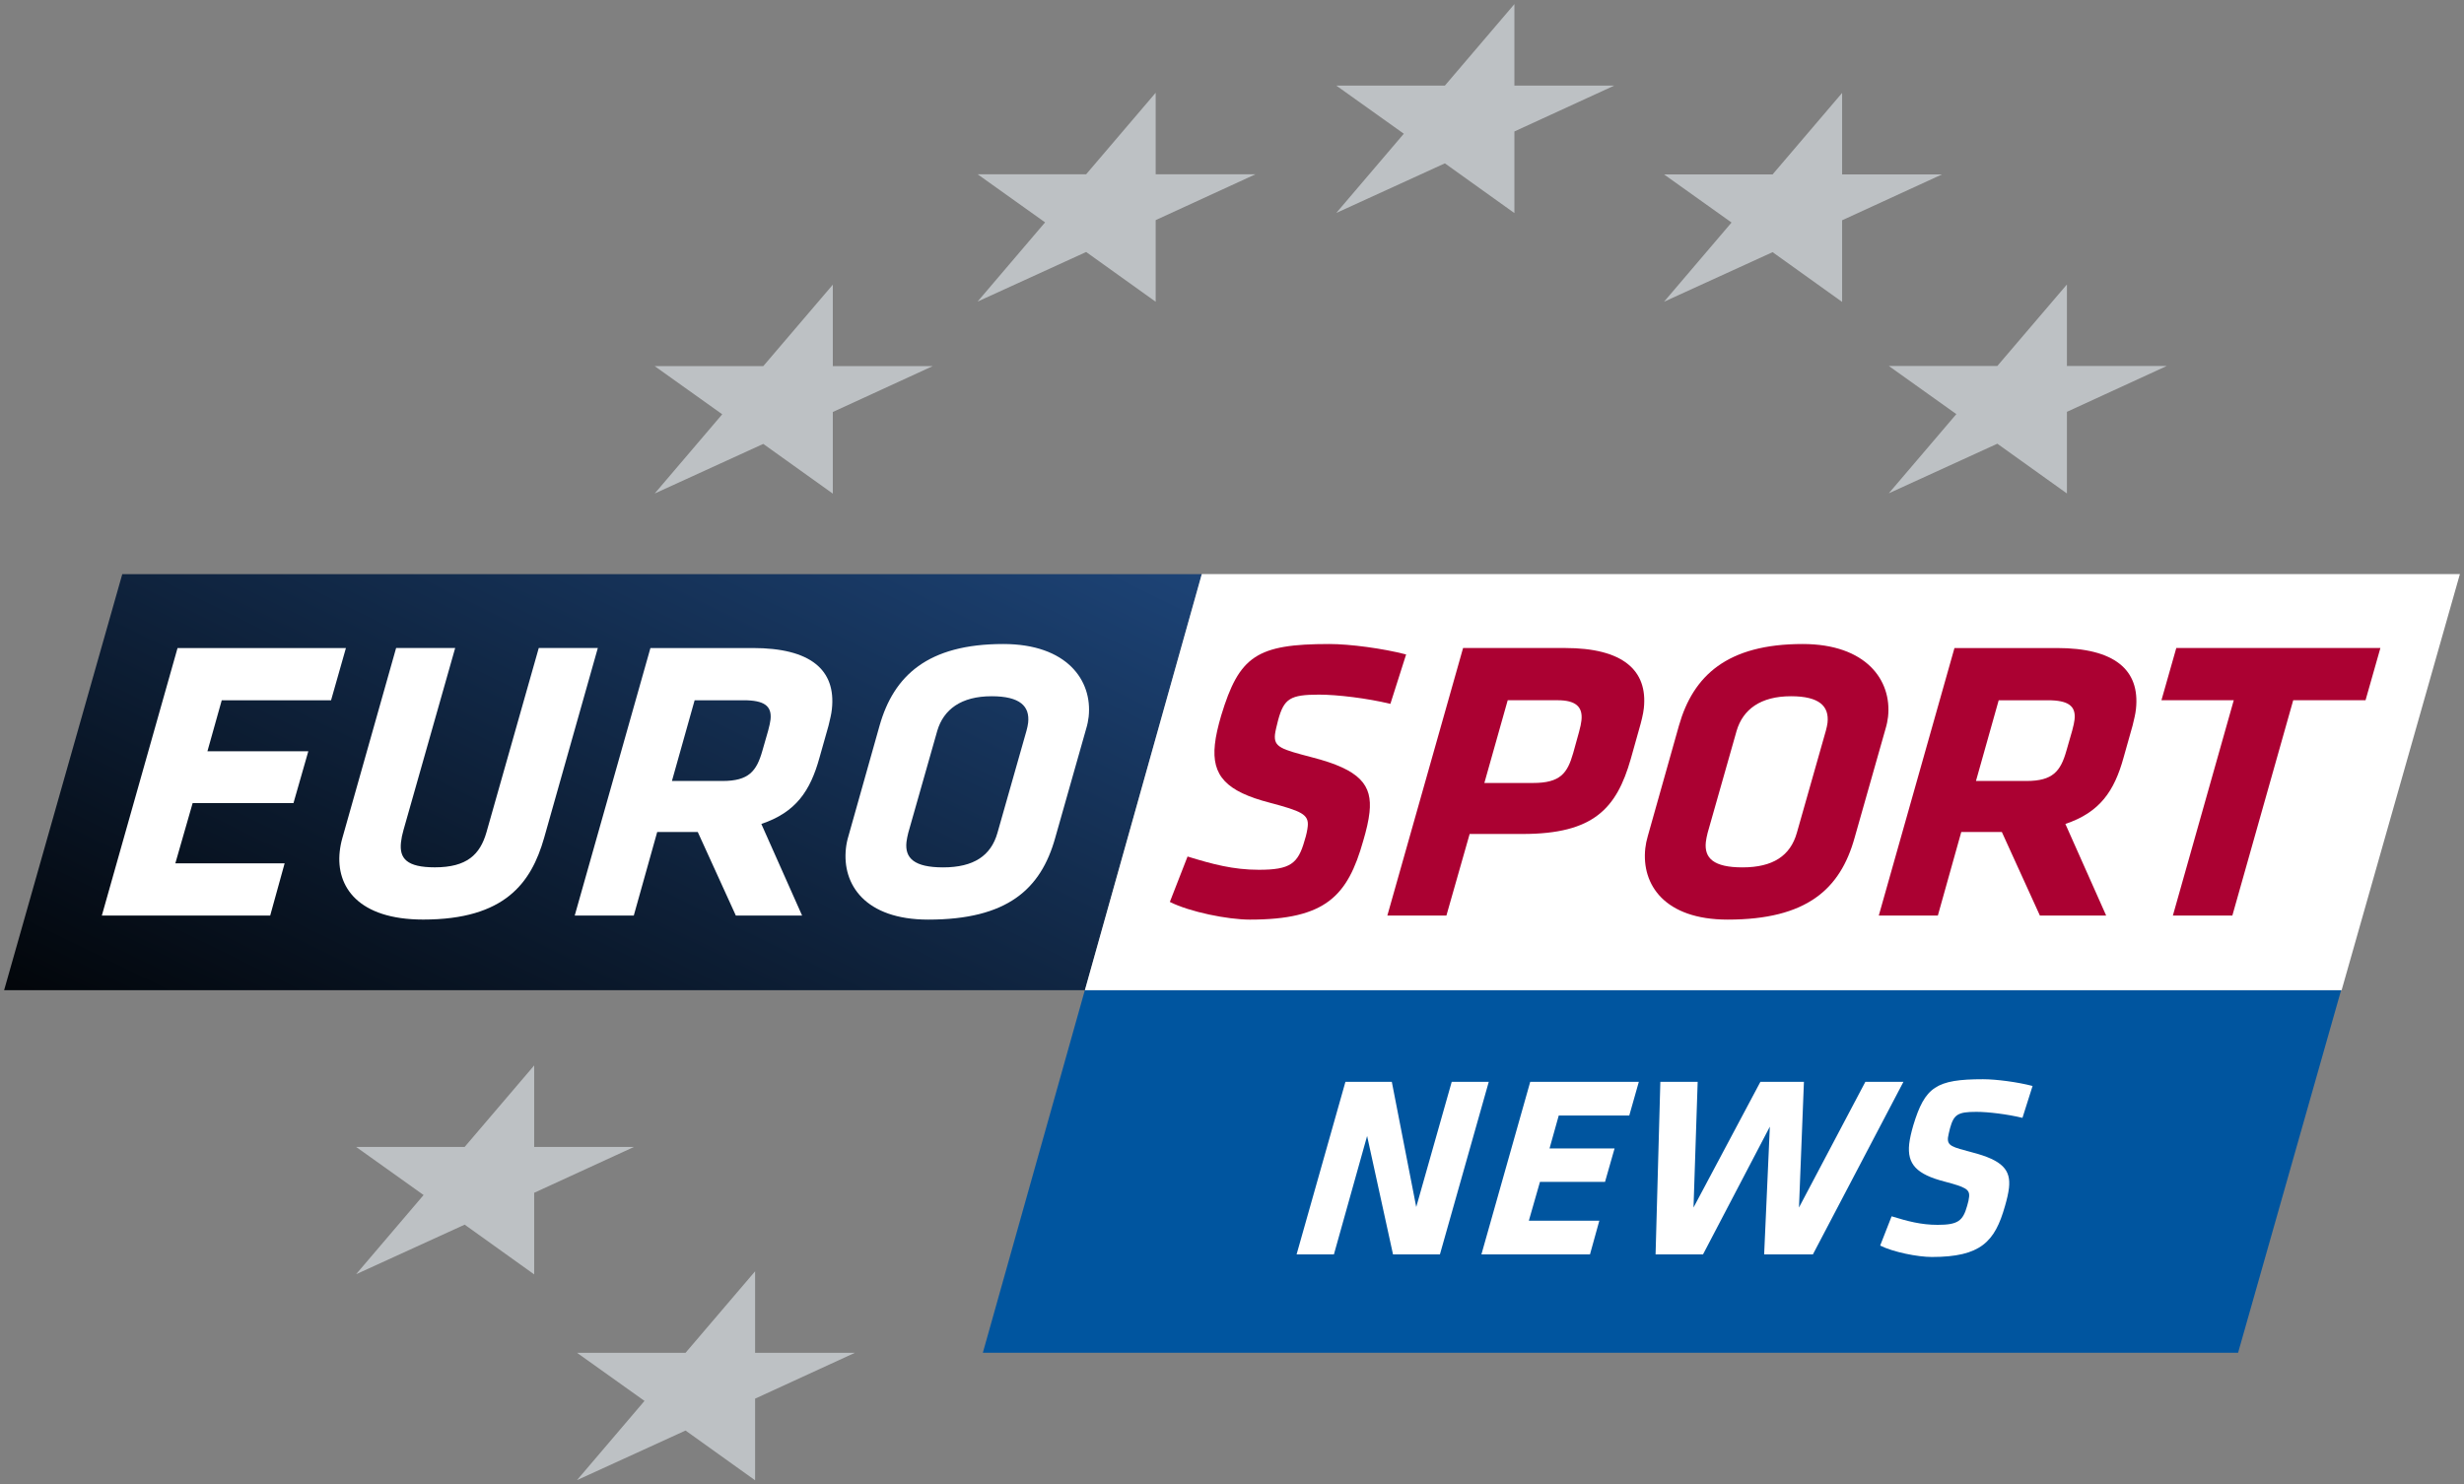 <?xml version="1.0" encoding="UTF-8" standalone="no"?>
<!-- Created with Inkscape (http://www.inkscape.org/) -->
<svg xmlns:rdf="http://www.w3.org/1999/02/22-rdf-syntax-ns#" xmlns="http://www.w3.org/2000/svg" xmlns:cc="http://creativecommons.org/ns#" xmlns:xlink="http://www.w3.org/1999/xlink" xmlns:dc="http://purl.org/dc/elements/1.1/" height="362.74" width="602" version="1.1">
  <rect width="100%" height="100%" fill="#808080" stroke="none"/>
  <defs>
    <linearGradient id="linearGradient3768" gradientUnits="userSpaceOnUse" gradientTransform="matrix(-117.691,240.393,-240.393,-117.691,-162.091,-653.704)" x1="0" x2="1" y1="0" y2="0">
      <stop stop-color="#204b84" offset="0"/>
      <stop stop-color="#000" offset="1"/>
    </linearGradient>
  </defs>
  <g transform="translate(370.105,721.18)">
    <path fill-rule="nonzero" fill="#00559f" d="m176.7-390.61,25.173-88.608-306.93,0-24.923,88.608,306.68,0z"/>
    <path fill-rule="nonzero" fill="#FFF" d="m-36.096-443.58-8.111,28.941-9.12,0,11.935-42.173,11.333,0,5.967,30.583,8.669-30.583,9.051,0-11.935,42.173-11.458,0-6.331-28.941z"/>
    <path fill-rule="nonzero" fill="#FFF" d="m3.755-456.81,26.534,0-2.332,8.224-17.231,0-2.25,8.048,15.89,0-2.332,8.168-15.896,0-2.72,9.496,17.219,0-2.282,8.236-26.527,0,11.928-42.173z"/>
    <path fill-rule="nonzero" fill="#FFF" d="m60.908-414.64,1.392-31.216-16.329,31.216-11.59,0,1.166-42.173,9.12,0-1.016,30.714,16.341-30.714,10.637,0-1.21,30.714,16.216-30.714,9.302,0-22.121,42.173-11.91,0z"/>
    <path fill-rule="nonzero" fill="#FFF" d="m89.255-416.8,2.796-7.152c3.93,1.204,7.183,2.087,11.233,2.087,4.946,0,6.187-0.947,7.215-4.62,0.282-0.89,0.426-1.649,0.483-2.213,0.213-1.906-1.003-2.407-5.986-3.742-6.845-1.774-9.177-4.244-8.65-9.183,0.157-1.329,0.501-2.846,1.003-4.557,2.84-9.371,5.579-11.27,17.043-11.27,3.228,0,8.475,0.696,12.098,1.649l-2.47,7.791c-3.648-0.89-8.399-1.467-11.245-1.467-4.563,0-5.516,0.639-6.45,3.993-0.226,0.953-0.433,1.711-0.501,2.282-0.213,2.025,1.028,2.338,5.83,3.604,7.635,1.968,9.528,4.375,9.076,8.675-0.15,1.329-0.495,2.789-0.99,4.501-2.457,8.675-5.892,12.411-17.858,12.411-3.485,0-9.496-1.21-12.624-2.789"/>
    <path fill="url(#linearGradient3768)" d="m-340.23-580.88-28.872,101.68,264.07,0,28.558-101.68-263.76,0z"/>
    <path fill-rule="nonzero" fill="#FFF" d="m-76.487-580.89,307.38,0-28.897,101.68-307.05,0,28.564-101.68z"/>
    <path fill-rule="nonzero" fill="#FFF" d="m-326.73-562.82,41.139,0-3.629,12.762-26.709,0-3.498,12.468,24.647,0-3.623,12.656-24.634,0-4.231,14.73,26.703,0-3.529,12.762-41.132,0,18.498-65.378z"/>
    <path fill-rule="nonzero" fill="#FFF" d="m-287.11-513.06c0.113-1.078,0.338-2.257,0.652-3.335l13.132-46.435h14.43l-12.624,44.467c-0.313,1.084-0.514,2.062-0.621,3.046-0.42,3.924,1.41,6.087,8.28,6.087,7.854,0,11.038-3.14,12.599-8.537l12.787-45.062h14.43l-13.132,46.435c-3.14,10.988-9.597,19.927-29.53,19.927-15.802,0-21.331-7.954-20.403-16.592"/>
    <path fill-rule="nonzero" fill="#FFF" d="m-182.44-542.6c0.313-1.078,0.539-2.263,0.589-2.752,0.357-3.335-1.554-4.707-6.563-4.707h-11.979l-5.547,19.726h12.367c6.381,0,8.299-2.357,9.722-7.359l1.41-4.908zm-17.188,24.735-9.91,0-5.723,20.422-14.43,0,18.498-65.378,25.029,0c14.041,0,20.34,5.297,19.306,14.918-0.132,1.272-0.464,2.551-0.815,4.024l-2.219,7.854c-2.25,8.149-5.761,13.351-14.204,16.191l9.96,22.39h-16.191l-9.302-20.422z"/>
    <path fill-rule="nonzero" fill="#FFF" d="m-118.91-544.56c0.433-4.024-1.956-6.481-8.926-6.481-7.459,0-11.734,3.234-13.276,8.443l-7.089,24.935c-0.182,0.784-0.37,1.567-0.439,2.257-0.42,3.924,1.893,6.187,8.957,6.187,7.459,0,11.697-2.846,13.276-8.443l7.089-24.935c0.176-0.69,0.351-1.373,0.407-1.962m-44.523,30.721c0.1-0.978,0.32-2.056,0.621-3.04l7.61-26.997c3.46-12.173,11.753-19.927,30.213-19.927,15.508,0,21.826,8.838,20.867,17.771-0.094,0.884-0.313,1.962-0.614,2.946l-7.572,26.696c-3.498,12.474-11.665,19.933-31.003,19.933-15.407,0-21.074-8.544-20.121-17.382"/>
    <path fill-rule="nonzero" fill="#ab0132" d="m-84.288-500.78,4.325-11.095c6.087,1.868,11.139,3.241,17.426,3.241,7.654,0,9.578-1.473,11.17-7.165,0.445-1.373,0.671-2.551,0.765-3.435,0.313-2.946-1.561-3.736-9.29-5.792-10.606-2.752-14.216-6.582-13.395-14.235,0.213-2.062,0.765-4.419,1.542-7.071,4.407-14.524,8.65-17.47,26.414-17.47,5.002,0,13.138,1.078,18.767,2.551l-3.842,12.073c-5.648-1.373-13.007-2.257-17.426-2.257-7.071,0-8.55,0.978-9.992,6.187-0.357,1.467-0.677,2.651-0.777,3.529-0.332,3.14,1.573,3.636,9.026,5.598,11.847,3.046,14.781,6.776,14.066,13.452-0.219,2.056-0.758,4.319-1.536,6.964-3.792,13.452-9.127,19.25-27.687,19.25-5.391,0-14.718-1.874-19.557-4.325"/>
    <path fill-rule="nonzero" fill="#ab0132" d="m15.68-542.31c0.326-1.178,0.527-2.156,0.595-2.846,0.357-3.341-1.435-4.908-5.848-4.908h-12.173l-5.704,20.221h11.878c6.676,0,8.399-2.357,9.81-7.265l1.442-5.203zm-26.722,24.929-5.679,19.933-14.43,0,18.504-65.378,24.929,0c14.041,0,20.234,5.397,19.231,14.724-0.144,1.379-0.658,3.435-1.122,5.008l-2.068,7.365c-3.466,12.167-9.133,18.347-26.408,18.347h-12.956z"/>
    <path fill-rule="nonzero" fill="#ab0132" d="m76.394-544.56c0.426-4.024-1.956-6.481-8.932-6.481-7.453,0-11.734,3.234-13.276,8.443l-7.083,24.935c-0.188,0.784-0.37,1.567-0.439,2.257-0.42,3.924,1.887,6.187,8.945,6.187,7.465,0,11.703-2.846,13.289-8.443l7.083-24.935c0.176-0.69,0.351-1.373,0.414-1.962m-44.53,30.721c0.107-0.978,0.326-2.056,0.621-3.04l7.61-26.997c3.466-12.173,11.759-19.927,30.219-19.927,15.501,0,21.826,8.838,20.867,17.771-0.1,0.884-0.313,1.962-0.614,2.946l-7.578,26.696c-3.491,12.474-11.665,19.933-30.997,19.933-15.414,0-21.074-8.544-20.127-17.382"/>
    <path fill-rule="nonzero" fill="#ab0132" d="m136.16-542.6c0.313-1.078,0.539-2.263,0.589-2.752,0.364-3.335-1.548-4.707-6.557-4.707h-11.979l-5.554,19.726h12.367c6.387,0,8.305-2.357,9.722-7.359l1.41-4.908zm-17.175,24.735-9.916,0-5.723,20.422-14.43,0,18.491-65.378,25.035,0c14.041,0,20.34,5.297,19.306,14.918-0.132,1.272-0.47,2.551-0.821,4.024l-2.213,7.854c-2.25,8.149-5.761,13.351-14.21,16.191l9.966,22.39h-16.191l-9.296-20.422z"/>
    <path fill-rule="nonzero" fill="#ab0132" d="m175.3-497.45-14.53,0,14.875-52.616-17.67,0,3.629-12.762,49.864,0-3.629,12.762-17.67,0-14.868,52.616z"/>
    <path fill-rule="nonzero" fill="#bdc1c4" d="m-166.63-600.55-16.993-12.154-26.527,12.123,16.498-19.363-16.498-11.766,26.527,0,16.993-19.908,0,19.908,24.396,0-24.396,11.208,0,19.952z"/>
    <path fill-rule="nonzero" fill="#bdc1c4" d="m-87.752-647.44-16.987-12.16-26.527,12.117,16.492-19.356-16.486-11.759,26.521,0,16.987-19.914,0,19.914,24.396,0-24.396,11.208,0,19.952z"/>
    <path fill-rule="nonzero" fill="#bdc1c4" d="m-0.106-669.11-16.987-12.154-26.534,12.123,16.498-19.363-16.492-11.759,26.527,0,16.987-19.914,0,19.914,24.396,0-24.396,11.208,0,19.946z"/>
    <path fill-rule="nonzero" fill="#bdc1c4" d="m79.958-647.4-16.987-12.16-26.527,12.117,16.498-19.356-16.492-11.759,26.521,0,16.987-19.914,0,19.914,24.396,0-24.396,11.208,0,19.952z"/>
    <path fill-rule="nonzero" fill="#bdc1c4" d="m134.88-600.59-17-12.16-26.521,12.123,16.504-19.356-16.498-11.766,26.515,0,17-19.914,0,19.914,24.396,0-24.396,11.208,0,19.952z"/>
    <path fill-rule="nonzero" fill="#bdc1c4" d="m-239.59-409.75-16.987-12.16-26.534,12.117,16.498-19.356-16.492-11.759,26.527,0,16.987-19.914,0,19.914,24.396,0-24.396,11.208,0,19.952z"/>
    <path fill-rule="nonzero" fill="#bdc1c4" d="m-185.62-359.44-16.993-12.16-26.527,12.123,16.498-19.363-16.492-11.759,26.521,0,16.993-19.914,0,19.914,24.39,0-24.39,11.208,0,19.952z"/>
  </g>
</svg>
